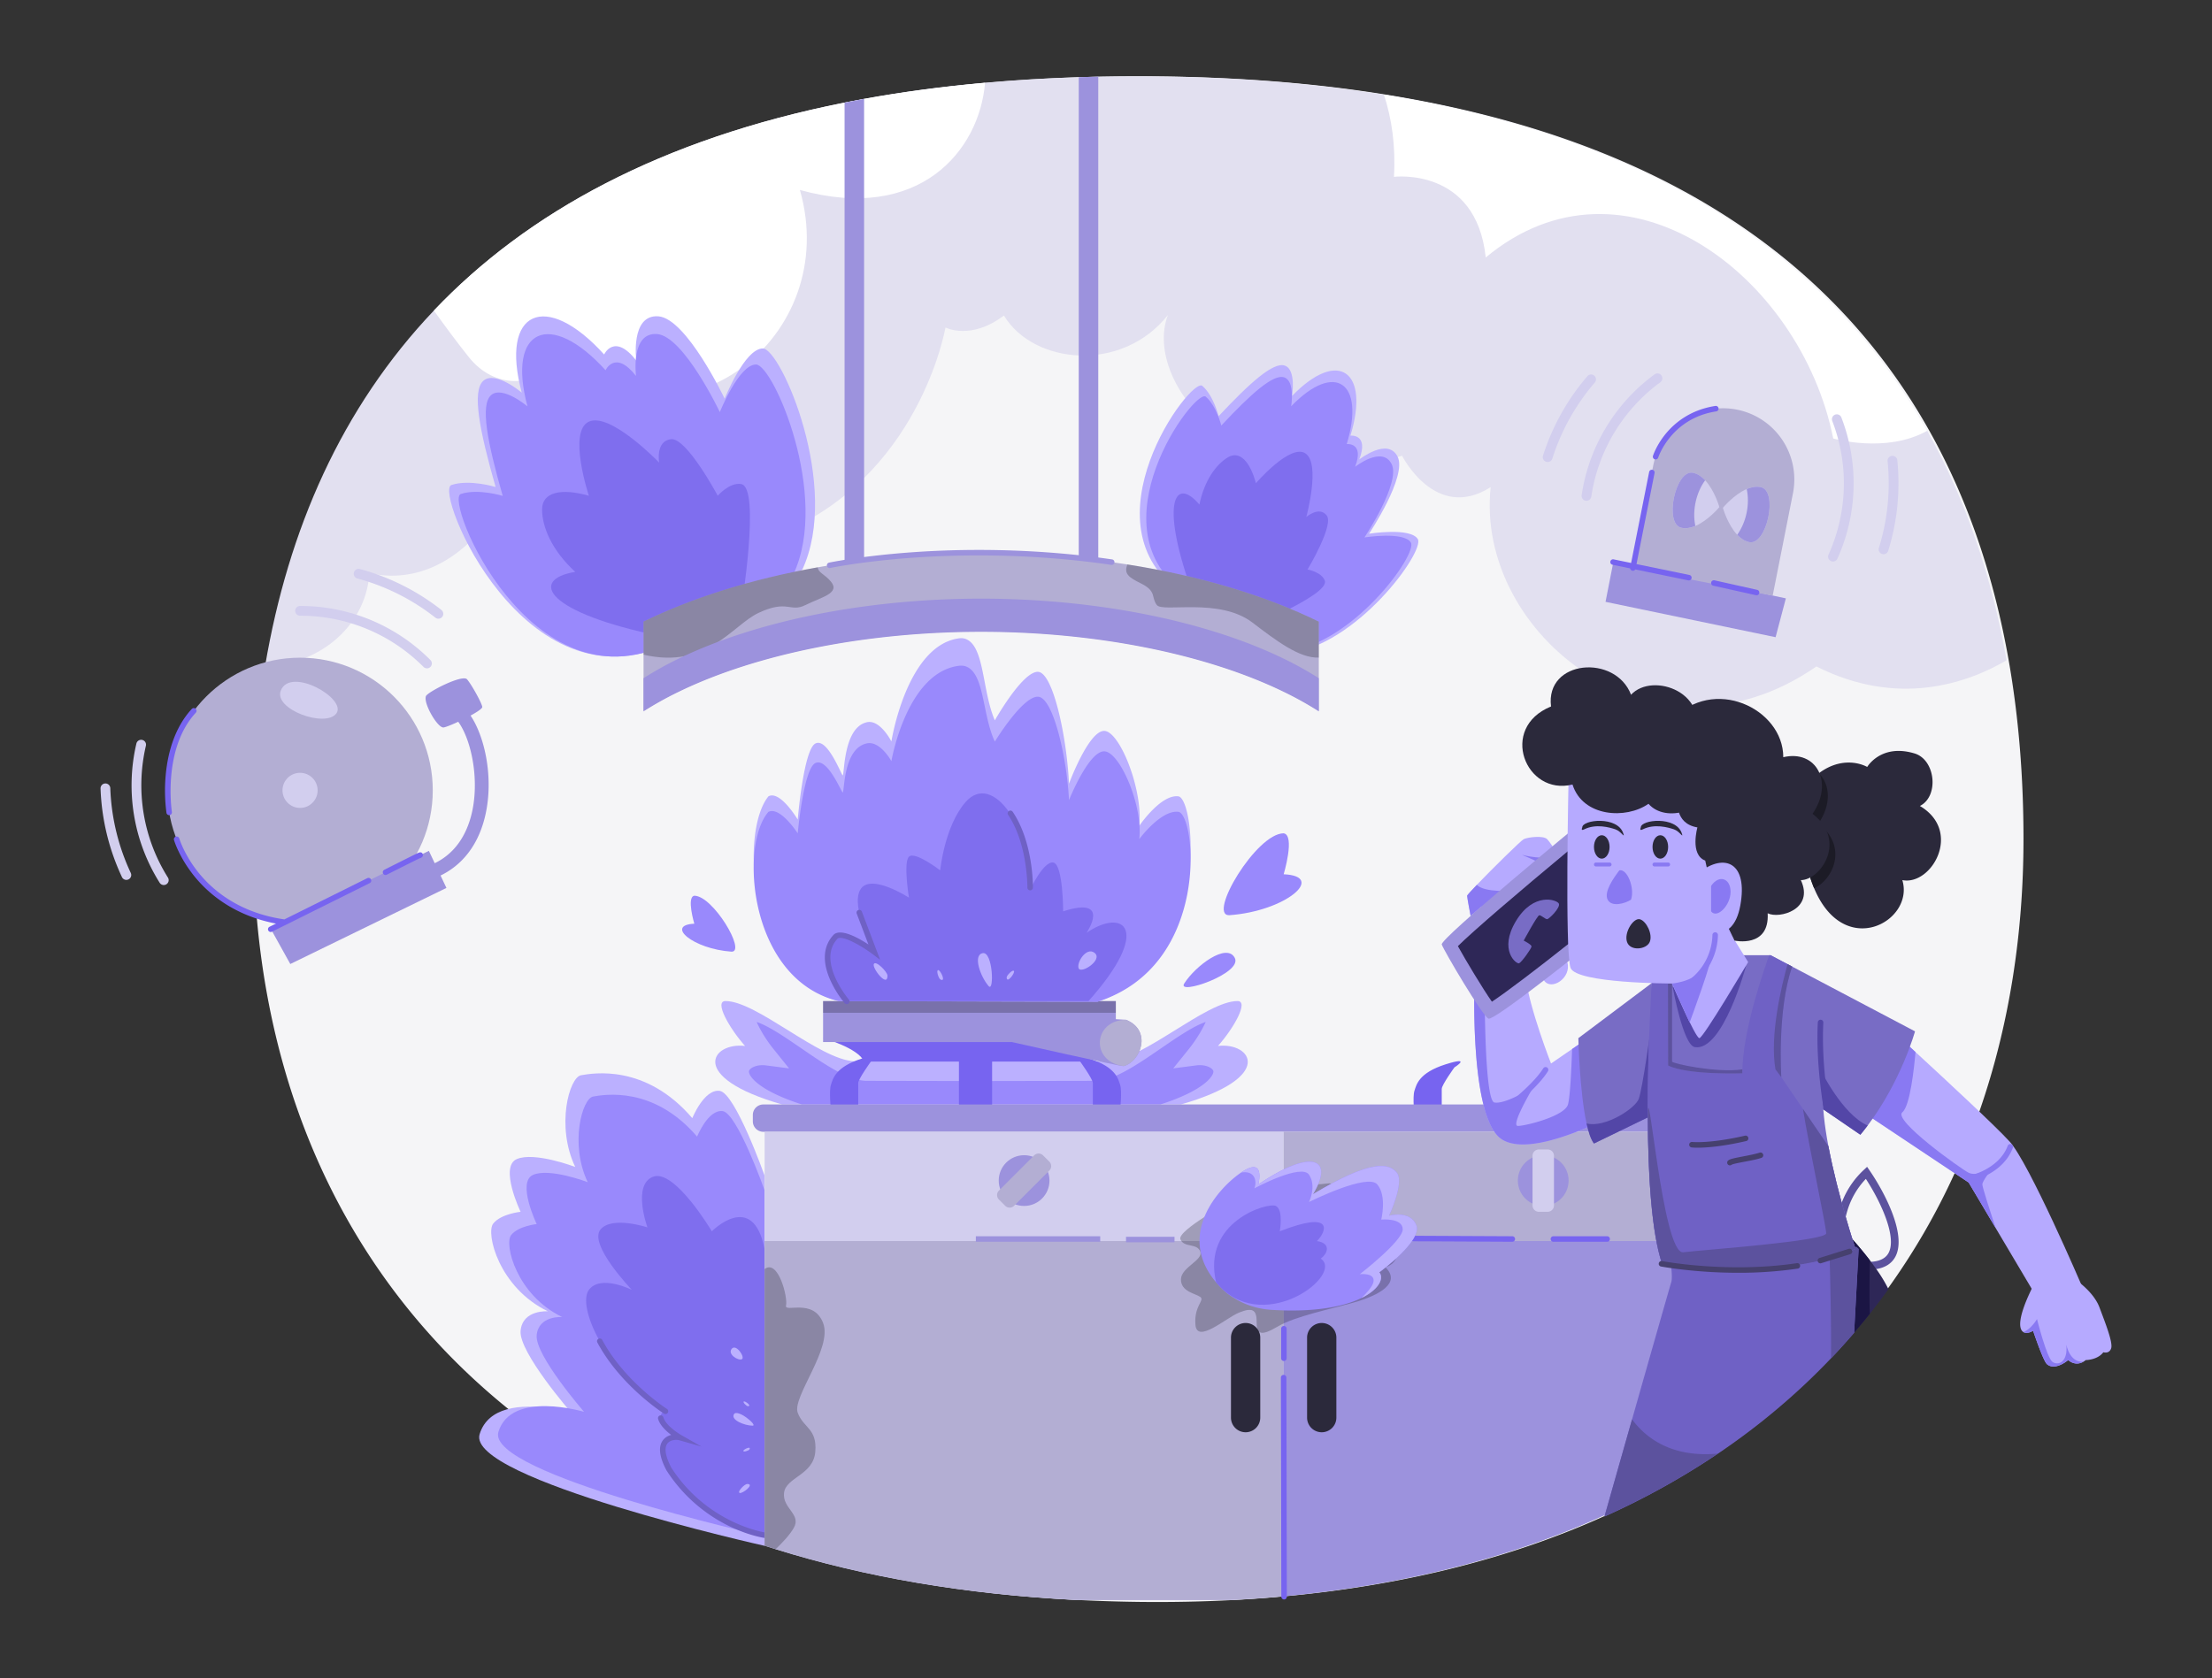 <svg xmlns="http://www.w3.org/2000/svg" data-name="Layer 1" viewBox="96.401 434.77 2807.198 2130.469" id="Girlcallingfireemergencyserviceduetofireinkitchen"><rect x="96.401" y="434.77" width="2807.198" height="2130.469" fill="#333333" stroke="none"/><path fill="#f5f5f7" d="M2664.36 1499.92c0 120.69-18.25 236.73-55.35 343.94q-12.18 35.37-27.14 69.37-2.09 4.73-4.21 9.44a860.44 860.44 0 0 1-86 148.6q-11.4 15.87-23.63 31.23-9.69 12.18-19.89 24.05a799.393 799.393 0 0 1-16.45 18.63c-4.21 4.66-8.49 9.24-12.85 13.8q-15.42 16.23-31.85 31.75a874.87 874.87 0 0 1-111.7 89.31 962.37 962.37 0 0 1-144 79.85c-115 51.76-249.26 86.78-403.14 101.15q-33 3.12-67.24 4.88-58.14 3.09-119.75 2.33-38-.48-74.72-2.33c-142.73-7.11-270.31-29.35-383-64.54q-7.07-2.19-14-4.46c-128.54-41.73-237.44-100.53-327.25-173C523.46 2047.5 418 1790.05 418 1499.92c0-75.74 5.6-149.47 17.63-220.21C464.91 1107.23 532.35 952.43 649.7 829 768.36 704.17 938 611.44 1170.9 565q12.25-2.44 24.77-4.73 72.74-13.23 153.53-20.46 57.36-5.16 118.91-7.08c8.2-.25 16.44-.47 24.77-.62q23.82-.48 48.3-.5c115 0 219.51 8 314.27 23.31 352.61 56.82 570.05 213.49 689.45 426.69 49.56 88.44 82.23 186.62 100.68 291.44 12.81 72.75 18.78 148.73 18.78 226.87Z" class="colorf5f5f7 svgShape"></path><path fill="#e2e0f0" d="M2642.88 1273c-49.66 29-137.63 60.09-241.33 7.8-204.33 141.87-433.48-40.37-413.37-227.66-70.12 44.53-112.44-39.85-112.44-39.85-198.31 64.57-330.72-90.13-297.18-178.62-58.38 73.91-170.52 62.86-208.12.62-42 32-74.18 15.21-74.18 15.21s-32.67 192.59-216.07 264.29c-170.72 66.72-258.87-71.23-258.87-71.23-39.73 53.57-82.67 20.23-82.67 20.23-53.08 88.84-117.27 111-173.4 98.57-4.9 71.55-69.82 117.89-132.33 117.32C462.22 1107.23 529.66 952.43 647 829c118.66-124.85 288.34-217.58 521.2-264q12.26-2.44 24.77-4.73 72.74-13.23 153.53-20.46 57.36-5.16 118.91-7.08c8.2-.25 16.44-.47 24.77-.62q23.82-.48 48.3-.5c115 0 219.51 8 314.27 23.31 352.61 56.82 570.05 213.49 689.45 426.69 49.56 88.39 82.23 186.6 100.68 291.39Z" class="colore0e9f0 svgShape"></path><path fill="#ffffff" d="M1193 560.25q72.74-13.23 153.53-20.46c-7.16 86.24-83.27 178.23-235 136.12 53.42 186.57-147.17 343.45-309.44 217.36-25.86 32.3-77.42 36.68-110.86-5.33C676.75 869.79 661.54 849.3 647 829c118.66-124.85 288.34-217.58 521.2-264 8.19-1.65 16.46-3.21 24.8-4.75ZM2542.2 981.59c-52.13 29.32-119.28 9.81-119.28 9.81-41.63-207.65-265.16-376.12-441-229.79-12.13-115.37-116.48-102.36-116.48-102.36 2.28-39.43-2.8-74-12.73-104.35 352.66 56.82 570.09 213.49 689.49 426.69Z" class="colorffffff svgShape"></path><path fill="#bbb0ff" d="M1064.48 877.11c-23 0-48.44 63.74-48.44 63.74s-48.44-102-84.14-104.54-28 56.09-28 56.09c-28.05-35.7-40.8-7.65-40.8-7.65-73.94-81.59-132.59-56.09-104.54 48.44 0 0-33.15-28.05-48.44-15.3S705 981.63 725.37 1053c0 0-33.15-10.2-56.09-2.55s93.09 287.18 275.37 201.43l169.81-93.77c49.46-105.11-27.03-281-49.98-281Z" class="colorfff5b0 svgShape"></path><path fill="#9989fc" d="M1055.84 897.48c-21.75 0-45.92 60.42-45.92 60.42s-45.92-96.68-79.76-99.09S903.57 912 903.57 912c-26.59-33.84-38.67-7.25-38.67-7.25-70.09-77.34-125.68-53.17-99.09 45.92 0 0-31.42-26.59-45.92-14.5s-4.83 60.42 14.5 128.1c0 0-31.42-9.67-53.17-2.42s88.24 272.22 261 190.94l161-88.89c46.88-99.65-25.63-266.42-47.38-266.42Z" class="colorfccd89 svgShape"></path><path fill="#7f6eee" d="M1037 1049.23c-14.86-2.48-29.72 14.86-29.72 14.86s-39.63-74.3-59.44-71.83-14.91 29.74-14.91 29.74-61.92-64.4-89.16-52 0 94.12 0 94.12c-34.67-9.91-59.44-4.95-59.44 17.34s12.38 52 42.1 79.26c-59.44 9.91-37.15 52 109 81.73l101.57-34.7s25.1-154.33 0-158.52Z" class="coloree8b6e svgShape"></path><path fill="#bbb0ff" d="M1895.73 1119.18c-9.16-15.32-61.89-6.89-61.89-6.89s48.74-73 36.19-97.89-48.64 3.67-48.64 3.67c12.63-33-11.18-30.28-11.18-30.28 25-81.92-15.48-110.89-74.06-50.44 0 0 5.49-33.32-9.13-38.44s-44.58 22-84.1 64.15c0 0-6.42-26.2-20.69-38.46s-154.54 176.77-24.54 264.21l130.37 75.92c89.94-8.95 176.83-130.23 167.67-145.55Z" class="colorfff5b0 svgShape"></path><path fill="#9989fc" d="M1886.92 1123.55C1878.2 1109 1828 1117 1828 1117s46.4-69.53 34.45-93.18-46.3 3.49-46.3 3.49c12-31.38-10.64-28.83-10.64-28.83 23.75-78-14.73-105.56-70.5-48 0 0 5.23-31.72-8.69-36.6s-42.44 21-80 61.07c0 0-6.11-24.94-19.69-36.61s-147.11 168.27-23.36 251.51l124.11 72.27c85.54-8.54 168.26-123.99 159.54-138.57Z" class="colorfccd89 svgShape"></path><path fill="#7f6eee" d="M1777.63 1171.71c-4.3-11-21.87-14-21.87-14s33.92-56.35 24.32-68.64-25.88 2-25.88 2 18.35-67.32-.88-80.62-63.09 37.73-63.09 37.73c-7.26-27.21-20.51-41.83-35.45-32.9s-29.9 29.15-36.25 60c-30.47-35.87-49.76-4.06-11.11 105.81l63.95 54.17s113.53-45.01 106.26-63.55Z" class="coloree8b6e svgShape"></path><path fill="#bbb0ff" d="M1642.12 1762.53c19.81-22.29 39.63-57 24.77-57-39.63 0-118.88 74.3-163.42 76.47l-161.46.28-161.46-.28c-44.54-2.17-123.79-76.47-163.42-76.47-14.86 0 5 34.67 24.77 57-42.1-5-74 39.63 47.19 74.3h505.84c121.23-34.67 89.3-79.25 47.19-74.3Z" class="colorfff5b0 svgShape"></path><path fill="#9989fc" d="M1114.17 1836.83c-56.92-18.25-67.94-37-67.29-42.14.41-3.24 7.14-7.77 17.17-7.77a34.24 34.24 0 0 1 4.5.3l29.27 3.8-19.58-24.33c-10-12.38-17.7-25.74-21.57-34.59 15.24 5 36.9 19.89 56.43 33.29 30.09 20.65 58.5 40.15 81.74 41.4h.53l146.19.28 146.49-.28h.26c23.24-1.25 51.66-20.75 81.74-41.4 19.54-13.41 41.2-28.27 56.43-33.29-3.87 8.84-11.6 22.21-21.57 34.59l-19.58 24.31 29.27-3.8a34.24 34.24 0 0 1 4.5-.3c10 0 16.75 4.53 17.16 7.77.65 5.17-10.36 23.9-67.29 42.14Z" class="colorfccd89 svgShape"></path><path fill="#7764f0" d="M1190.58 1778.39c-34.59 10.91-37.23 26.24-39.71 33.67s0 32.2 0 32.2h34.67v-34.67c0-4.95 16.07-27.24 16.07-27.24s23.57-14.87-11.03-3.96ZM1931.13 1785.82c-34.59 10.91-37.23 26.24-39.71 33.67s0 32.2 0 32.2h34.67V1817c0-5 16.07-27.24 16.07-27.24s23.56-14.85-11.03-3.94ZM1478.23 1778.39c-34.59-10.91-11 3.95-11 3.95s16.07 22.29 16.07 27.24v34.67h34.67s2.48-24.77 0-32.2-5.14-22.75-39.74-33.66ZM1313.36 1774.91h42.1v69.35h-42.1z" class="color7394bd svgShape"></path><path fill="#7764f0" d="M1141 1752.62s44.58 12.38 52 29.72h279.87c7.43-17.34 39.63-29.72 39.63-29.72Z" class="color7394bd svgShape"></path><path fill="#9c92dd" d="M1140.97 1705.57h371.51v52.01h-371.51z" class="color92b1dd svgShape"></path><path fill="#1c1b26" d="M1140.97 1705.57h371.51v14.86h-371.51z" opacity=".27" class="color22261b svgShape"></path><path fill="#9c92dd" d="M1522.37 1788.12c-4.06.66-143-30.82-143-30.82-20.49-.82-20.37-38.35 5-36.24l141 8.24c33.32 13.3 18.99 53.15-3 58.82Z" class="color92b1dd svgShape"></path><path fill="#b3aed3" d="M1522.37 1788.12c-42.58-5.55-38.69-58.28 2.9-58.82 33.42 13.3 19.09 53.15-2.9 58.82Z" class="coloraec5d3 svgShape"></path><path fill="#bbb0ff" d="M1591.73 1445.64c-22.29-2.68-49.53 37.51-49.53 37.51 5-45.54-24.77-120.56-44.58-120.56s-44.58 67-44.58 67c-2.48-56.26-19.81-142-39.63-142s-54.49 61.62-54.49 61.62c-16.25-37.67-12.92-94.18-36.92-103.31a16.25 16.25 0 0 0-5.81-1 23.09 23.09 0 0 0-3.32.26c-66.16 9.71-85.22 130.83-85.22 130.83s-14.86-29.47-32.2-24.11c-29.72 8-27.24 69.65-29.72 67s-19.81-48.22-34.67-40.19-22.29 96.44-22.29 96.44-22.29-37.51-37.15-29.47c-37.15 45.54-24.77 230.4 89.16 259.86l328.42.86c145.15-50.06 124.8-258.06 102.53-260.74Z" class="colorfff5b0 svgShape"></path><path fill="#9989fc" d="M1591.73 1465.32c-22.29-2.48-49.53 34.67-49.53 34.67 5-42.1-24.77-111.45-44.58-111.45s-44.58 61.92-44.58 61.92c-2.48-52-19.81-131.27-39.63-131.27s-54.49 57-54.49 57c-16.25-34.83-12.92-87.07-36.92-95.51a17.36 17.36 0 0 0-5.81-.92 24.6 24.6 0 0 0-3.32.24c-66.16 9-85.22 121-85.22 121s-14.86-27.24-32.2-22.29c-29.72 7.43-27.24 64.4-29.72 61.92s-19.81-44.58-34.67-37.15-22.29 89.16-22.29 89.16-22.29-34.67-37.15-27.24c-37.15 42.1-24.77 213 89.16 240.24l328.42.79c145.15-46.34 124.8-238.63 102.53-241.11Z" class="colorfccd89 svgShape"></path><path fill="#7f6eee" d="M1475.33 1618.88s32.2-47.06-29.72-27.24c0 0 0-59.44-12.38-61.92s-29.72 34.67-29.72 34.67c2.48-76.78-47.06-151.08-81.73-111.45-26.75 30.57-32.2 86.69-32.2 86.69s-32.2-24.77-39.63-17.34 0 52 0 52-49.53-32.2-61.92-9.91 17.34 76.78 17.34 76.78c-37.15-14.86-47.06-27.24-54.49-9.91-14.86 34.67 19.81 74.3 19.81 74.3h307.11c81.74-91.62 44.59-118.87-2.47-86.67Z" class="coloree8b6e svgShape"></path><path fill="#9989fc" d="M1725.48 1544.58s14.86-49.53 0-52c-34.67 0-96.59 104-69.35 104 71.87-4.94 123.87-49.53 69.35-52ZM977.55 1571.82c-10.15 1.69 0 35.52 0 35.52-37.22 1.69-1.69 32.14 47.37 35.52 18.6.01-23.69-71.04-47.37-71.04ZM1599.27 1683.27c-10 15.8 74.39-12.73 64.18-32.5s-49.97 10.01-64.18 32.5Z" class="colorfccd89 svgShape"></path><path fill="#bbb0ff" d="M1343.56 1644.71c-12.92 2.41-2.82 30 7.49 41.85 7.23 8.34 5.43-44.26-7.49-41.85ZM1205.36 1658.51c-2.48 5 17.34 30.72 17.34 14.86 0-4.96-14.86-19.82-17.34-14.86ZM1373.94 1675.53c0 8.5 10.63-5.31 9.3-8s-9.3 5.34-9.3 8ZM1287.1 1666.22c-3 0 .41 10.7 2.77 11.93 7.54 3.93.2-11.88-2.77-11.93ZM1485.56 1644.41c-10.43-8.31-23.49 12.64-20.19 19.74s31.15-11.01 20.19-19.74Z" class="colorfff5b0 svgShape"></path><path fill="#6f61c5" d="M1171 1709.48a3.51 3.51 0 0 1-2.66-1.22 132.9 132.9 0 0 1-18.73-30.42c-10-23.27-8.33-42.89 5-56.75l.42-.37c9.48-7.16 30.63 4.56 43.48 13l-14.92-39.34a3.5 3.5 0 0 1 6.54-2.48l23.22 61.24-9.65-7.23c-14.11-10.58-37.76-24-44.26-19.75-27 28.59 13.83 77 14.25 77.54a3.5 3.5 0 0 1-2.66 5.77ZM1403.7 1565a3.5 3.5 0 0 1-3.46-3.54c0-.55.4-55.51-24.45-92.27a3.5 3.5 0 0 1 5.8-3.92c26.09 38.61 25.68 93.94 25.65 96.28a3.49 3.49 0 0 1-3.54 3.45Z" class="colorc56161 svgShape"></path><path fill="#bbb0ff" d="M1066.67 1927v470.08s-378.94-84.73-361.6-141.69c5.4-17.68 18.63-27 34.35-31.48 35-9.91 82.05 4.24 82.05 4.24s-66.87-76.78-64.4-104 34.67-24.77 34.67-24.77c-61.92-29.72-79.26-99.07-69.35-111.45s34.67-14.86 34.67-14.86-27.24-57-4.95-66.87 74.3 9.91 74.3 9.91c-24.77-52-7.43-113.93 7.43-116.41s81.73-14.86 141.17 54.49c0 0 14.86-37.15 34.67-34.67s56.99 107.48 56.99 107.48Z" class="colorfff5b0 svgShape"></path><path fill="#9989fc" d="M1066.67 1945.66s-34.7-98.12-53.21-100.43-32.39 32.39-32.39 32.39c-55.52-64.78-118-53.21-131.87-50.9s-30.08 60.15-6.94 108.73c0 0-48.58-18.51-69.4-9.25s4.63 62.46 4.63 62.46-23.13 2.31-32.39 13.88 6.94 76.35 64.78 104.11c0 0-30.08-2.31-32.39 23.13s60.15 97.22 60.15 97.22-92.54-27.76-108.73 25.45 337.77 132.36 337.77 132.36v-439.1Z" class="colorfccd89 svgShape"></path><path fill="#7f6eee" d="M999.79 1997.82s-47.06-79.26-74.3-69.35-7.43 64.4-7.43 64.4-44.58-14.86-59.44 2.48c-16.12 18.8 39.63 76.78 39.63 76.78s-39.63-19.81-54.49 0 17.34 99.07 96.59 153.56c-19.81 9.91 19.81 34.67 19.81 34.67-57-7.43-2.48 95.19 106.5 123.14v-363.38c-14.85-75.12-66.87-22.3-66.87-22.3Z" class="coloree8b6e svgShape"></path><path fill="#bbb0ff" d="M1027.86 2230c-4.45 7.34 13.36 14.42 23.61 14.57 7.22.06-19.16-21.95-23.61-14.57ZM1035 2329.93c3.24 1.6 20-11.41 9.65-11.36-3.26.01-12.92 9.76-9.65 11.36ZM1045.57 2219.85c5.55 0-3.5-6.92-5.23-6s3.49 6 5.23 6ZM1039.76 2276.56c0 1.94 7-.3 7.78-1.84 2.54-4.94-7.76-.1-7.78 1.84ZM1024.92 2147.09c-5.39 6.84 8.32 15.29 12.94 13.12s-7.28-20.3-12.94-13.12Z" class="colorfff5b0 svgShape"></path><path fill="#6f61c5" d="M1066.67 2387a2.89 2.89 0 0 1-.5 0c-.78-.11-19.33-2.84-44-14.74a196.9 196.9 0 0 1-79.79-70.7l-.15-.25c-9.34-17.56-10.74-30.59-4.17-38.72a18.69 18.69 0 0 1 10.17-6.26c-6.57-5-14.46-12.43-16.63-20.37a3.5 3.5 0 1 1 6.75-1.85c2.53 9.27 17.43 19.46 23 22.6l25.36 14.42-28.05-8c-4-1.15-11.41-.72-15.12 3.87-4.5 5.56-2.78 16.53 4.84 30.9 45.87 71.07 118 82.07 118.76 82.18a3.5 3.5 0 0 1-.48 7ZM940.91 2229.78a3.48 3.48 0 0 1-1.88-.55c-2.25-1.44-55.4-35.83-84.53-90.21a3.5 3.5 0 0 1 6.17-3.31c28.27 52.79 81.59 87.27 82.13 87.62a3.5 3.5 0 0 1-1.89 6.45Z" class="colorc56161 svgShape"></path><path fill="#9c92dd" d="M2385.87 1836.83H1065.09a13.28 13.28 0 0 0-13.28 13.28v8.11a13.28 13.28 0 0 0 13.28 13.28h1320.78a13.29 13.29 0 0 0 13.28-13.28v-8.11a13.29 13.29 0 0 0-13.28-13.28Z" class="color92b1dd svgShape"></path><path fill="#d2ceee" d="M1725.48 1871.51v589.54q-33 3.12-67.24 4.88h-194.47c-142.73-7.11-270.31-29.35-383-64.54q-7.07-2.19-14-4.46v-525.41h658.8Z" class="colorcedbee svgShape"></path><path fill="#b3aed3" d="M1725.48 2010.2V2461q-33 3.12-67.24 4.88h-194.47c-142.73-7.11-270.31-29.35-383-64.54q-7.07-2.19-14-4.46V2010.2Z" class="coloraec5d3 svgShape"></path><path fill="#b3aed3" d="M2384.29 1871.51v319.23a874.87 874.87 0 0 1-111.7 89.31 962.37 962.37 0 0 1-144 79.85c-115 51.76-249.26 86.78-403.14 101.15v-589.54Z" class="coloraec5d3 svgShape"></path><path fill="#9c92dd" d="M2384.29 2010.2v180.53a874.87 874.87 0 0 1-111.7 89.31 962.37 962.37 0 0 1-144 79.85c-115 51.76-249.26 86.78-403.14 101.15V2010.2Z" class="color92b1dd svgShape"></path><circle cx="1396.07" cy="1933.43" r="32.2" fill="#9c92dd" class="color92b1dd svgShape"></circle><path fill="#b3aed3" d="m1372 1965.38-7.87-7.87a8 8 0 0 1 0-11.39l44.65-44.65a8 8 0 0 1 11.39 0l7.87 7.87a8 8 0 0 1 0 11.39l-44.65 44.65a8 8 0 0 1-11.39 0Z" class="coloraec5d3 svgShape"></path><path fill="#2b293b" d="M1677.18 2252.92a18.58 18.58 0 0 1-18.58-18.58V2132.8a18.58 18.58 0 0 1 18.58-18.58 18.58 18.58 0 0 1 18.58 18.58v101.55a18.57 18.57 0 0 1-18.58 18.57Z" class="color343b29 svgShape"></path><circle cx="2054.88" cy="1933.43" r="32.2" fill="#9c92dd" class="color92b1dd svgShape"></circle><path fill="#d2ceee" d="M2060.45 1973.05h-11.14a8.05 8.05 0 0 1-8-8v-63.15a8.05 8.05 0 0 1 8-8h11.14a8.05 8.05 0 0 1 8.06 8v63.1a8.06 8.06 0 0 1-8.06 8.05Z" class="colorcedbee svgShape"></path><path fill="#2b293b" d="M1773.77 2252.92a18.58 18.58 0 0 0 18.58-18.58V2132.8a18.58 18.58 0 0 0-18.58-18.58 18.58 18.58 0 0 0-18.58 18.58v101.55a18.57 18.57 0 0 0 18.58 18.57Z" class="color343b29 svgShape"></path><path fill="#1c1b26" d="M1108.77 2228.16c7.43 19.81 24.77 19.81 22.29 49.53s-37.15 32.2-39.63 52 22.29 27.24 12.38 44.58c-5.13 9-14.88 19.27-23.11 27.1q-7.07-2.19-14-4.46v-351.1c17.34-13.32 29.72 36.21 27.24 46.12s34.67-9.91 47.06 22.29-39.66 94.12-32.23 113.94Z" opacity=".27" class="color22261b svgShape"></path><path fill="#7764f0" d="M1726 2465.18a3.5 3.5 0 0 1-3.5-3.49l-.56-278.11a3.51 3.51 0 0 1 3.49-3.51 3.5 3.5 0 0 1 3.5 3.49l.56 278.11a3.49 3.49 0 0 1-3.5 3.51ZM1725.76 2162.48a3.5 3.5 0 0 1-3.5-3.5v-37.48a3.5 3.5 0 0 1 7 0v37.5a3.5 3.5 0 0 1-3.5 3.48ZM2015.62 2011.09l-125.3-.61a3.5 3.5 0 0 1 0-7l125.3.61a3.5 3.5 0 0 1 0 7ZM2136 2011.09h-68.21a3.5 3.5 0 0 1 0-7H2136a3.5 3.5 0 0 1 0 7Z" class="color7394bd svgShape"></path><path fill="#9c92dd" d="M1334.82 2004.09h157.83v7h-157.83zM1525.41 2004.76h61.53v7h-61.53zM1490.19 532.09v658.32h-24.77v-657.7q12.3-.37 24.77-.62ZM1193 560.25v630.16h-24.77V565c8.16-1.65 16.43-3.21 24.77-4.75Z" class="color92b1dd svgShape"></path><path fill="#b3aed3" d="M1770.06 1223.89v113.29a436.53 436.53 0 0 0-43.57-24.32c-99.69-48.69-240-76.63-384.91-76.63s-285.22 27.94-384.91 76.63a437.65 437.65 0 0 0-43.57 24.32v-113.29c61.92-30.27 137.19-54 221.12-68.93 64.69-11.54 134.51-17.81 207.35-17.81a1195.92 1195.92 0 0 1 185.61 14.17c92.69 14.54 175.66 39.68 242.88 72.57Z" class="coloraec5d3 svgShape"></path><path fill="#1c1b26" d="M1770.06 1223.89v45.6c-24.2 1.16-53.55-21-84.21-44.41-42.1-32.2-113.93-12.38-121.36-22.29s0-17.34-19.81-27.24c-14.79-7.41-22.69-12-17.48-24.22 92.67 14.53 175.64 39.67 242.86 72.56zM1118.68 1202.79c-19.81 9.91-22.29-7.43-59.44 9.91-33.61 15.68-65.19 71.92-146.13 53.15v-42c61.92-30.27 137.19-54 221.12-68.93.59 7.18 8.62 8.45 16.64 18.1 12.39 14.91-12.38 19.86-32.19 29.77z" opacity=".27" class="color22261b svgShape"></path><path fill="#9c92dd" d="M1341.58 1194.72c-144.92 0-285.21 27.93-384.9 76.63a436.53 436.53 0 0 0-43.57 24.32v42.1a438.54 438.54 0 0 1 43.57-24.32c99.69-48.7 240-76.63 384.9-76.63s285.21 27.93 384.9 76.63a436.53 436.53 0 0 1 43.57 24.32v-42.1a438.54 438.54 0 0 0-43.57-24.32c-99.68-48.7-239.97-76.63-384.9-76.63ZM1149.31 1155.89a3.5 3.5 0 0 1-.72-6.93c.4-.08 40.43-8.43 104.39-13.06 59-4.27 151.07-6.17 254.75 9a3.5 3.5 0 1 1-1 6.93c-103-15.07-194.47-13.19-253.08-9-63.53 4.59-103.21 12.85-103.6 12.94a3.63 3.63 0 0 1-.74.12ZM636.89 1318.56c-3.3 9.34 15 40.56 22.39 39.65s49.78-21.16 49.17-26.07-13.49-28.27-19.32-35-50.4 16.2-52.24 21.42Z" class="color92b1dd svgShape"></path><path fill="#9c92dd" d="M637.64 1552.64a8.67 8.67 0 0 1-2.57-16.94c28.72-8.94 48.18-29.25 57.81-60.36 13.83-44.64 2.53-102.27-16.25-126.07a8.67 8.67 0 1 1 13.6-10.75c21.82 27.64 35.36 89.77 19.2 141.94-11.27 36.37-35.2 61.2-69.22 71.79a8.81 8.81 0 0 1-2.57.39Z" class="color92b1dd svgShape"></path><path fill="#d2ceee" d="M477.2 1204a6.19 6.19 0 1 0 0 12.38 220.16 220.16 0 0 1 156.67 65 6.19 6.19 0 1 0 8.76-8.76A232.5 232.5 0 0 0 477.2 1204ZM656.41 1208.93a288.82 288.82 0 0 0-103.28-51.82 6.19 6.19 0 1 0-3.23 12 276.73 276.73 0 0 1 98.88 49.61 6.19 6.19 0 1 0 7.63-9.74ZM281.55 1381.48a6.19 6.19 0 0 0-12.06-2.8A232.43 232.43 0 0 0 299 1555.33a6.19 6.19 0 0 0 5.26 2.92 6.12 6.12 0 0 0 3.27-.94 6.19 6.19 0 0 0 2-8.53 220.1 220.1 0 0 1-27.98-167.3ZM236.38 1435.38a6.19 6.19 0 1 0-12.37.45 288.76 288.76 0 0 0 27.14 112.32 6.19 6.19 0 1 0 11.22-5.24 276.29 276.29 0 0 1-25.99-107.53Z" class="colorcedbee svgShape"></path><circle cx="477.2" cy="1438.08" r="168.42" fill="#b3aed3" class="coloraec5d3 svgShape"></circle><circle cx="477.2" cy="1438.08" r="22.29" fill="#d2ceee" class="colorcedbee svgShape"></circle><path fill="#9c92dd" d="m440.05 1613.93 24.77 44.58 198.14-96.59-22.29-47.06-200.62 99.07z" class="color92b1dd svgShape"></path><path fill="#d2ceee" d="M452.8 1311.27c-9.69 23.94 56.82 47.82 70.48 29.12s-58.05-59.82-70.48-29.12Z" class="colorcedbee svgShape"></path><path fill="#7764f0" d="M454.92 1608.53a3.15 3.15 0 0 1-.53 0c-57.3-8.79-91.53-37.48-110.16-60-20.23-24.53-26.78-46.62-27.05-47.53a3.5 3.5 0 0 1 6.72-1.94c.11.37 6.59 22 25.92 45.24 17.84 21.49 50.65 48.87 105.62 57.3a3.49 3.49 0 0 1-.52 7ZM311.11 1469.57a3.5 3.5 0 0 1-3.45-3 213 213 0 0 1-1-47.37c2.14-24.49 9.61-59 33.09-84.46a3.5 3.5 0 0 1 5.15 4.75c-42.52 46.06-30.48 125.18-30.35 126a3.51 3.51 0 0 1-2.91 4 2.71 2.71 0 0 1-.53.08Z" class="color7394bd svgShape"></path><path fill="#7764f0" d="M440 1617.86a3.5 3.5 0 0 1-1.56-6.63l124.14-61.72a3.5 3.5 0 0 1 3.11 6.27l-124.13 61.72a3.52 3.52 0 0 1-1.56.36ZM585.71 1545.5a3.5 3.5 0 0 1-1.59-6.62s11-5.54 21.91-11c6.37-3.2 11.46-5.73 15.12-7.53 2.08-1 3.83-1.87 5.05-2.45 1.95-.92 4.9-2.31 6.51.65.39.71 1.38 3.18-2 5.14a3.46 3.46 0 0 1-1.37.45c-5.9 2.78-28 13.89-42.08 21a3.22 3.22 0 0 1-1.55.36Z" class="color7394bd svgShape"></path><path fill="#9c92dd" d="m2362.8 1194.35-13.04 49.3-215.81-44.88 10.03-51.1 218.82 46.68z" class="color92b1dd svgShape"></path><path fill="#b3aed3" d="m2346.05 1191 25.75-130a90.4 90.4 0 0 0-71.11-106.24 90.4 90.4 0 0 0-106.24 71.11l-25.75 130Z" class="coloraec5d3 svgShape"></path><path fill="#d2ceee" d="M2278.41 1078.48s-14.06 17-30.5 24c-5.76 2.41-11.78 3.59-17.62 2.35-22.5-4.76-7.74-74.59 14.76-69.83 5.92 1.25 11 4.85 15.34 9.48 12.11 12.93 18.02 34 18.02 34Z" class="colorcedbee svgShape"></path><path fill="#9c92dd" d="M2247.91 1102.43c-5.76 2.41-11.78 3.59-17.62 2.35-22.5-4.76-7.74-74.59 14.76-69.83 5.92 1.25 11 4.85 15.34 9.48-11.13 15.09-16.67 37.84-12.48 58Z" class="color92b1dd svgShape"></path><path fill="#d2ceee" d="M2282.87 1079.42s6 21.29 18.19 34.24c4.29 4.54 9.32 8 15.16 9.28 22.5 4.76 37.26-65.08 14.76-69.83-5.92-1.25-12.05 0-17.87 2.46-16.32 6.98-30.24 23.85-30.24 23.85Z" class="colorcedbee svgShape"></path><path fill="#9c92dd" d="M2301.06 1113.67c4.29 4.54 9.32 8 15.16 9.28 22.5 4.76 37.26-65.08 14.76-69.83-5.92-1.25-12.05 0-17.87 2.46 4.09 18.3-.06 41.34-12.05 58.09Z" class="color92b1dd svgShape"></path><path fill="#d2ceee" d="M2433.3 964.86a6.19 6.19 0 1 0-11.56 4.42 220.18 220.18 0 0 1-4.8 169.55 6.19 6.19 0 1 0 11.31 5.05 232.52 232.52 0 0 0 5.05-179.02ZM2492.68 1134a288.91 288.91 0 0 0 11.54-115 6.19 6.19 0 0 0-12.32 1.24 276.55 276.55 0 0 1-11.05 110.07 6.1 6.1 0 0 0 .13 4 6.19 6.19 0 0 0 11.7-.36ZM2203.51 920a6.19 6.19 0 1 0-7.34-10 232.48 232.48 0 0 0-92.54 153.34 6.19 6.19 0 0 0 12.24 1.86 220.22 220.22 0 0 1 87.64-145.2ZM2120.34 920.35a6.19 6.19 0 1 0-9.39-8.07 288.9 288.9 0 0 0-56.33 100.89 6.2 6.2 0 0 0 1.7 6.44 6.31 6.31 0 0 0 2.32 1.35 6.18 6.18 0 0 0 7.78-4 276.51 276.51 0 0 1 53.92-96.61Z" class="colorcedbee svgShape"></path><path fill="#7764f0" d="M2239.75 1171.6a3.49 3.49 0 0 1-.71-.07l-96.39-19.87a3.5 3.5 0 0 1 1.41-6.85l96.39 19.87a3.5 3.5 0 0 1-.7 6.92ZM2325.62 1190.44a3.92 3.92 0 0 1-.76-.08l-54.14-12.07a3.5 3.5 0 1 1 1.53-6.83l54.14 12.07a3.5 3.5 0 0 1-.77 6.91Z" class="color7394bd svgShape"></path><path fill="#7764f0" d="M2168.7 1159.35a3.14 3.14 0 0 1-.68-.07 3.49 3.49 0 0 1-2.75-4.11l24-121.13a3.5 3.5 0 1 1 6.86 1.36l-24 121.13a3.51 3.51 0 0 1-3.43 2.82ZM2197.48 1018a3.49 3.49 0 0 1-3.33-4.55c.17-.55 4.42-13.75 16.31-28.19 11-13.32 30.77-30.25 62.9-35.18a3.5 3.5 0 1 1 1.06 6.92c-57.26 8.8-73.44 58.07-73.59 58.56a3.52 3.52 0 0 1-3.35 2.44Z" class="color7394bd svgShape"></path><path d="M1660.66 1958.51s-71 38.44-66.22 49.52 21.11 4.43 25.19 15.51-24.52 19.94-24.52 35.45 18.39 17.73 24.52 22.16-8.17 11.08-6.13 35.45 38.83-8.86 55.18-15.51 22.48-4.43 22.48 11.08 4.09 19.94 26.57 6.65 67.44-22.16 98.09-31 59.26-24.37 38.83-44.32c0 0 16.35-4.43 14.31-19.94s-55-17.73-62.23-15.51-15.83-38.4-16.65-59.08-9-7.39-31.48-11.82-89.92 19.94-89.92 19.94Z" style="isolation:isolate" fill="#1c1b26" opacity=".27" class="color22261b svgShape"></path><path fill="#9989fc" d="M1846.84 2049.83c6.17 7.38.08 21.52-22.56 32.64-21.6 10.63-58.25 18.48-113.68 15.11a105.7 105.7 0 0 1-19.12-2.87 100 100 0 0 1-28.85-12.06 83.65 83.65 0 0 1-13.92-10.53c-64.4-61.92-9.91-126.31 22.29-148.6a3.12 3.12 0 0 0 .35-.25c31.78-21.77 21.94 15.11 21.94 15.11 69.35-47.06 96.59-32.2 69.35 12.38 74.3-44.58 96.59-39.63 106.5-27.24s-9.91 54.49-9.91 54.49 27.24-7.43 34.67 12.38-47.06 59.44-47.06 59.44Z" class="colorfccd89 svgShape"></path><path fill="#bbb0ff" d="M1846.84 2049.83c6.17 7.38.08 21.52-22.56 32.64 7.28-7.06 14-14.84 15.13-20.26 2.48-12.38-17.34-9.91-17.34-9.91s54.49-42.1 54.49-57-27.24-12.38-27.24-12.38 7.43-29.72-5-44.58c-12.24-14.69-84.93 21.42-86.66 22.27.37-.79 9.68-20.09 0-34.65s-67.84 16.52-69.32 17.31c3.91-10.5-.52-23.11-17-20 31.78-21.77 21.94 15.11 21.94 15.11 69.35-47.06 96.59-32.2 69.35 12.38 74.3-44.58 96.59-39.63 106.5-27.24s-9.91 54.49-9.91 54.49 27.24-7.43 34.67 12.38-47.05 59.44-47.05 59.44Z" class="colorfff5b0 svgShape"></path><path fill="#7f6eee" d="M1772.54 2032.49c9.91-7.43 12.38-19.81-4.86-22.29 12.48-12.38 22.2-39.63-47.15-12.38 0 0 5-27.24-5-32.2s-94.12 19.81-75.75 97.07l5.81 6.38c58.9 58.93 156.67-16.76 126.95-36.58Z" class="coloree8b6e svgShape"></path><path fill="#b6aaff" d="M2124.48 1859.79c-39.3 18.23-94.58 38.14-121.61 21.62-44.58-27.24-34.67-220.43-34.67-220.43s-1.22-35-1.2-56c0-8.9-2.16-14.41 0-15 9.76-2.69 29.33-46.28 44-25 66-72 132 114 21.59 110.84 5 39.63 32.2 109 32.2 109l26.72-18.38 12.9-8.87s45.59 90.43 20.07 102.22Z" class="colorffb0aa svgShape"></path><path fill="#8979f2" d="M2124.48 1859.79c-39.3 18.23-94.58 38.14-121.61 21.62-44.58-27.24-34.67-220.43-34.67-220.43a109.91 109.91 0 0 1 12.28-4.09c-.25 39.65-.2 175.35 12.48 177.46 14.61 2.43 48.44-19.12 49.51-19.79-.77 1.29-29.57 49.51-19.79 49.51s59.44-12.38 63.6-27.24c2.82-10.06 4.46-47.33 5.23-70.39l12.9-8.87s45.59 90.43 20.07 102.22Z" class="colorf27988 svgShape"></path><path fill="#786cc5" d="m2201 1846.74-81.73 39.63c-3.81-4.9-6.89-14.09-9.39-25.46-8.92-40.4-10.43-108.28-10.43-108.28l93.05-69.87 3 58.15Z" class="color6cc58d svgShape"></path><path fill="#5346a7" d="m2201 1846.74-81.73 39.63c-3.81-4.9-6.89-14.09-9.39-25.46 23.48 6 62.29-19.34 66.35-31.5 5-14.86 14.86-87.21 14.86-87.21l4.43-1.29Z" class="color46a77c svgShape"></path><path fill="#b6aaff" d="M2055.84 1679.25c8.95 13.94 35.43-3.09 29.62-23.06s-33.06-12.54-35.53-5.11 5.91 28.17 5.91 28.17Z" class="colorffb0aa svgShape"></path><path fill="#8979f2" d="M2010.94 1843.23a3.5 3.5 0 0 1-2.12-6.28c.33-.25 33.09-25.28 46-45.88a3.5 3.5 0 1 1 5.93 3.71c-13.56 21.7-46.28 46.69-47.66 47.75a3.54 3.54 0 0 1-2.15.7Z" class="colorf27988 svgShape"></path><path fill="#b6aaff" d="M2077.17 1532.19c0 7.43-9.91 9.91-9.91 9.91 0 9.91-14.86 17.34-14.86 17.34 0 14.86-14.86 12.38-14.86 12.38 0 17.34-22.29 14.86-22.29 14.86-5-2.48-39-1.09-39-1.09l-13.52 11.86s-4.43-23.16-4.43-25.63c0-.67 5-6.14 12.34-13.8 19.54-20.38 55.9-56.22 59.49-58 5-2.48 24.77-5 29.72 0 3.17 3.17 9.41 12.46 13.45 20.66 2.29 4.58 3.87 8.84 3.87 11.51Z" class="colorffb0aa svgShape"></path><path fill="#8979f2" d="M2077.17 1532.19c0 7.43-9.91 9.91-9.91 9.91 0 9.91-14.86 17.34-14.86 17.34 0 14.86-14.86 12.38-14.86 12.38 0 17.34-22.29 14.86-22.29 14.86-5-2.48-39-1.09-39-1.09l-13.52 11.86s-4.43-23.16-4.43-25.63c0-.67 5-6.14 12.34-13.8 9.34 10 44.78 8.2 52.06 6.37 9.91-2.48 9.91-14.86 9.91-14.86 14.86-2.48 22.29-17.34 17.34-19.81-4.66-2.33-20.16-9-22.09-9.83 2.45.64 28.06 7.41 45.45.77 2.28 4.6 3.86 8.86 3.86 11.53Z" class="colorf27988 svgShape"></path><path fill="#9c92dd" d="M1926.09 1633.74c2.48 7.43 52 91.64 59.44 94.12s118.88-86.69 118.88-86.69v-163.46s-180.79 148.6-178.32 156.03Z" class="color92b1dd svgShape"></path><path fill="#2e2757" d="M1989.75 1706.36c-11.76-16.72-33.7-53.35-43.19-70.55 18.87-18.74 78.93-70.19 140.52-121.3v118.31c-37.78 30.06-78.83 61.34-97.33 73.54Z" class="color273657 svgShape"></path><path fill="#786cc5" d="M2024.3 1657.58c3.34-1.55 15.72-18.89 15.72-21.36s-9.91-7.43-9.91-7.43 17.34-32.2 19.81-32.2 7.43 5 9.91 5 17.34-14.86 14.86-19.81-32.2-14.86-54.49 22.29.8 55.06 4.1 53.51Z" class="color6cc58d svgShape"></path><path fill="#5c529e" d="m2469.15 1920.72-3.27-4.76-4.19 3.94a109.69 109.69 0 0 0-25.61 35.79c-11.09 24.84-9.59 46.29-9.49 47.6l.07 1 7 14 .57 1.11 3.86 7.63.74 1.49 8 15.93 2.45.42c1.51.25 3 .5 4.43.69a102.5 102.5 0 0 0 13.45 1h1.93a57.12 57.12 0 0 0 8.35-.77c10.65-1.71 18.43-6.32 23.21-13.82 17.15-26.77-11.76-82.52-31.5-111.25Zm23.24 105.83c-3.86 6-11.12 9.39-21.57 10h-1.44a82.2 82.2 0 0 1-15.06-1 8 8 0 0 1-.82-.1l-6-12-1.88-3.69-.94-1.88-4.73-9.41-3.47-6.86a97.61 97.61 0 0 1 4.21-29.4 100 100 0 0 1 23.63-40.94c19.15 29.42 40.6 75.66 28.07 95.28Z" class="color9e525c svgShape"></path><path fill="#2e2757" d="M2493 2071.28q-11.4 15.87-23.63 31.23-9.69 12.18-19.89 24a799.393 799.393 0 0 1-16.45 18.63l5.89-116.73.07-1.78.37-7.16.07-1.46.5-9.58.15-3.12.25-5s2.08 2.2 5.47 6c2.13 2.38 4.78 5.35 7.75 8.82 4.76 5.55 10.33 12.28 15.9 19.59.47.59.92 1.21 1.39 1.83 2.25 3 4.51 6.07 6.71 9.19a184.72 184.72 0 0 1 15.45 25.54Z" class="color273657 svgShape"></path><path fill="#1b1544" d="M2469.18 2046.46c-.3 18.67-.44 40.72.15 56.05q-9.69 12.18-19.89 24a799.393 799.393 0 0 1-16.45 18.63l5.89-116.73.07-1.78.37-7.16.07-1.46.5-9.58.15-3.12 5.72.92c2.13 2.38 4.78 5.35 7.75 8.82 4.76 5.55 10.33 12.28 15.9 19.59v1.88c-.08 3.18-.16 6.48-.23 9.94Z" class="color152644 svgShape"></path><path fill="#6f61c5" d="m2455.16 2020.11-.84 15.43-.52 10-4.36 81.06a799.393 799.393 0 0 1-16.45 18.63c-4.21 4.66-8.49 9.24-12.85 13.8q-15.42 16.23-31.85 31.75a874.87 874.87 0 0 1-111.7 89.31 962.37 962.37 0 0 1-144 79.85c8.94-31.53 21.87-77.15 35-123.27 24-84.53 48.57-170.67 49.81-174.41s.62-13-.3-21.37-2.18-15.78-2.18-15.78l20.26-.64h.17a7.47 7.47 0 0 0 1.16 0h.07l151.7-4.76 29.74-.92 16.25.62 5.05.17 6.24.25Z" class="colorc56161 svgShape"></path><path fill="#5c529e" d="M2276.59 2280a962.37 962.37 0 0 1-144 79.85c8.94-31.53 21.87-77.15 35-123.27 27.93 37.27 68.55 47.2 109 43.42ZM2455.16 2020.11l-.84 15.43-.52 10-4.36 81.06a799.393 799.393 0 0 1-16.45 18.63c-4.21 4.66-8.49 9.24-12.85 13.8.35-42.77-1-99.19-1.71-126-.17-7.16-.32-12.19-.4-14.29l15.68-.5 5.7-.17 5.23-.17 8.05-.25Z" class="color9e525c svgShape"></path><path fill="#b6aaff" d="m2738.46 2067.17-57 14.86-52.63-88.74-34.06-57.39-133.74-89.16 47.06-94.12s7.55 6.89 19.19 17.61c33.56 30.86 101.1 93.42 119.5 113.66 24.81 27.24 91.68 183.28 91.68 183.28Z" class="colorffb0aa svgShape"></path><path fill="#b6aaff" d="M2775.61 2146.42c-2.48 7.43-9.91 4.95-9.91 4.95-7.43 9.91-22.29 9.91-22.29 9.91a26.84 26.84 0 0 1-2.82 2c-11 6.46-19.44-2-19.44-2-12.38 9.91-22.29 9.91-27.24 4.95s-17.34-42.1-17.34-42.1c-4.24 2.55-9.07 3.64-12.38 1.58-6.37-3.94-7.16-19.47 12.38-58.55 29.72-59.44 54.49-7.43 54.49-7.43s22.29 14.86 29.72 34.67 17.31 44.6 14.83 52.02Z" class="colorffb0aa svgShape"></path><path fill="#8979f2" d="m2628.87 1993.29-34.06-57.39-133.74-89.16 47.06-94.12s7.55 6.89 19.19 17.61c-1.64 19.27-6.79 68.56-16.72 76.51-12.38 9.91 74.3 71.83 84.21 76.78 9.66 4.83 28.73-4.46 29.7-4.93-.6.74-12.36 15-12.36 19.79 0 3.34 10.1 34.75 16.72 54.91ZM2740.57 2163.24c-11 6.46-19.44-2-19.44-2-12.38 9.91-22.29 9.91-27.24 4.95s-17.34-42.1-17.34-42.1c-4.24 2.55-9.07 3.64-12.38 1.58 10-3.57 17.34-16.45 17.34-16.45s12.38 49.53 19.81 54.49 19.81 0 17.34-22.29c-.01.05 4.22 23.73 21.91 21.82Z" class="colorf27988 svgShape"></path><path fill="#8979f2" d="M2596.77 1934.18a3.5 3.5 0 0 1-.71-6.93c.37-.08 37.06-8.06 48.26-37.93a3.5 3.5 0 1 1 6.56 2.46c-12.57 33.52-51.73 42-53.39 42.33a3.65 3.65 0 0 1-.72.07Z" class="colorf27988 svgShape"></path><path fill="#786cc5" d="M2526.7 1744s-17.34 62.81-60.11 119.58q-4.43 5.91-9.24 11.69l-46.93-32.12-.12-.07c.2 2.82.45 5.72.77 8.67 1.21 12 3.22 24.94 5.7 38.09 11.81 62.61 34.38 130.3 34.38 130.3-91.64 42.1-245.2 19.81-245.2 19.81-32.2-94.12-12.38-374-12.38-374l20.41-3.59 84.85-15h44.58l27.42 14.46Z" class="color6cc58d svgShape"></path><path fill="#6f61c5" d="M2451.16 2020.11c-91.64 42.1-245.2 19.81-245.2 19.81-13.75-40.15-18-114.1-18.4-185.71-.5-96.25 6-188.28 6-188.28l20.41-3.59c-1 16.58-.63 41.93-.59 65.51v59.44c24.77 12.38 94.12 9.91 94.12 9.91 0-55.4 30.12-138.77 34.2-149.84h1.71l21.55 11.37 5.87 3.1c-19.34 55.08-13.8 140.33-13.8 140.33l27.49 40.35 32.22 47.28c11.86 62.63 34.42 130.32 34.42 130.32Z" class="colorc56161 svgShape"></path><path fill="#5346a7" d="M2466.59 1863.53q-4.43 5.91-9.24 11.69l-46.93-32.12-3.84-50.85s27.64 57.26 60.01 71.28ZM2219.23 1687.74s13.07 73.76 28 76.26c35.56 6 64.91-102.62 65-103s-93 26.74-93 26.74Z" class="color46a77c svgShape"></path><path fill="#5c529e" d="M2451.16 2020.11c-91.64 42.1-245.2 19.81-245.2 19.81-13.75-40.15-18-114.1-18.4-185.71s18.38 173.37 44.93 170.23 181.5-14.19 181.5-24.1c0-8.42-21.52-108.38-29.47-157.79l32.22 47.28c11.86 62.59 34.42 130.28 34.42 130.28ZM2357 1802.16l-7.43-9.91c-7.43-42.8 7.48-105.14 15.36-133.52l5.87 3.1c-19.3 55.08-13.8 140.33-13.8 140.33ZM2213.19 1682.75l5.16.52v99.07c0 2.48 57.12 14.86 89.24 9.91l-.08 5s-69.35 2.48-94.12-9.91Z" class="color9e525c svgShape"></path><path fill="#46406e" d="M2302.36 2050.48c-55.82 0-97.56-7.9-98.15-8a3.5 3.5 0 0 1 1.33-6.87c.82.16 83.41 15.78 171.36 2.65a3.5 3.5 0 0 1 1 6.93 516.61 516.61 0 0 1-75.54 5.29ZM2406.58 2038.47a3.5 3.5 0 0 1-1-6.84l36.88-11.51a3.5 3.5 0 1 1 2.08 6.68l-36.88 11.51a3.41 3.41 0 0 1-1.08.16Z" class="color6e404a svgShape"></path><path fill="#5346a7" d="M2413.53 1840.56a3.49 3.49 0 0 1-3.44-2.9c-.09-.54-9.4-54.48-6.74-105.11a3.5 3.5 0 0 1 7 .37c-2.62 49.85 6.55 103 6.64 103.54a3.5 3.5 0 0 1-2.84 4 4.3 4.3 0 0 1-.62.1Z" class="color46a77c svgShape"></path><path fill="#46406e" d="M2251 1891.69a71.68 71.68 0 0 1-7.8-.33 3.5 3.5 0 0 1 .86-6.95c.29 0 21.65 2.4 67-8a3.5 3.5 0 0 1 1.56 6.82c-31.4 7.23-51.49 8.46-61.62 8.46ZM2291.82 1914.12a3.44 3.44 0 0 1-2.47-1 3.49 3.49 0 0 1 0-4.95c2-2 6.56-3 19.09-5.41 7.32-1.4 15.62-3 21.07-4.8a3.5 3.5 0 1 1 2.22 6.64c-5.89 2-14.43 3.59-22 5-5.9 1.13-14 2.67-15.61 3.63a3.55 3.55 0 0 1-2.3.89Zm2.47-1Z" class="color6e404a svgShape"></path><path fill="#2b293b" d="M2510.6 1552c15.83 52-73.68 102-111.95 10.28a179.29 179.29 0 0 1-9.41-30.09v-101.54a102.22 102.22 0 0 1 15.31-14.22c33.39-24.94 61.47-8.07 61.47-8.07s17.34-29.72 59.44-17.34c27.24 7.43 32.2 54.49 7.43 66.87 54.49 32.2 14.86 101.55-22.29 94.11Z" class="color343b29 svgShape"></path><path fill="#1c1b26" d="M2398.65 1562.29a179.29 179.29 0 0 1-9.41-30.09v-101.55a102.22 102.22 0 0 1 15.31-14.22c14.27 13.45 16.52 39.08-.44 63.75 39.1 30.42 17.23 72.27-5.46 82.11Z" class="color22261b svgShape"></path><path fill="#b6aaff" d="M2087.08 1420.74s-4.95 222.91 2.48 242.72 128.79 19.81 128.79 19.81 29.72 69.35 34.67 69.35 61.92-96.59 61.92-96.59l-19-30.63-52.87-204.66Z" class="colorffb0aa svgShape"></path><ellipse cx="2203.49" cy="1509.9" fill="#2b293b" rx="9.91" ry="14.86" class="color343b29 svgShape"></ellipse><path fill="#2b293b" d="M2178.72 1485.14c0-9.91 44.58-14.86 52 7.43 2.48 7.43-2.48-2.48-9.91-5s-24.77-7.43-39.63 0c-4.94 2.52-2.46-2.43-2.46-2.43Z" class="color343b29 svgShape"></path><ellipse cx="2129.18" cy="1509.9" fill="#2b293b" rx="9.91" ry="14.86" class="color343b29 svgShape"></ellipse><path fill="#2b293b" d="M2104.42 1485.14c0-9.91 44.58-14.86 52 7.43 2.48 7.43-2.48-2.48-9.91-5s-24.77-7.43-39.63 0c-4.94 2.52-2.46-2.43-2.46-2.43Z" class="color343b29 svgShape"></path><path fill="#8979f2" d="M2213.39 1534.67h-17.34a2.48 2.48 0 0 1-2.48-2.48 2.48 2.48 0 0 1 2.48-2.48h17.34a2.48 2.48 0 0 1 2.48 2.48 2.47 2.47 0 0 1-2.48 2.48ZM2139.09 1534.67h-17.34a2.48 2.48 0 0 1-2.48-2.48 2.48 2.48 0 0 1 2.48-2.48h17.34a2.48 2.48 0 0 1 2.48 2.48 2.47 2.47 0 0 1-2.48 2.48Z" class="colorf27988 svgShape"></path><path fill="#2b293b" d="M2177.68 1601.75c8.22 2.4 16.45 19.21 12.33 28.82s-24.67 12-28.78 0 8.22-31.22 16.45-28.82Z" class="color343b29 svgShape"></path><path fill="#8979f2" d="M2151.48 1539.62c-7.43 9.91-19.81 27.24-14.86 37.15s22.29 5 29.72 0c4.95-14.85-4.96-39.62-14.86-37.15Z" class="colorf27988 svgShape"></path><path fill="#2b293b" d="M2245.59 1376.16c24.77-61.92-52-89.16-79.26-59.44-19.81-52-109-44.58-101.55 14.86-66.87 27.24-32.2 113.93 27.24 99.07 13.05 41.33 68.11 44.44 96.44 24.46 21.81 25.06 75 9.44 81.89-29.41 7.44-42.11-24.76-49.54-24.76-49.54Z" class="color343b29 svgShape"></path><path fill="#2b293b" d="M2218.35 1348.92c52-57 141.17-14.86 141.17 47.06 42.1-9.91 64.4 32.2 37.15 71.83 44.58 34.67 9.91 84.21-14.86 84.21 17.34 37.15-27.24 49.53-42.1 42.1 2.48 44.58-42.1 34.67-42.1 34.67l-27.24-57-9.91-44.58c-19.81-7.43-9.91-42.1-9.91-42.1-29.72-5-24.77-34.67-24.77-34.67Z" class="color343b29 svgShape"></path><path fill="#b6aaff" d="M2253 1542.1c32.2-24.77 61.92-12.38 52 42.1s-52 29.72-52 29.72Z" class="colorffb0aa svgShape"></path><path fill="#8979f2" d="M2267.88 1559.44c9.91-14.86 24.77-9.91 24.77 7.43s-17.34 34.67-24.77 24.77ZM2218.35 1683.28s19.35-1.77 30.67-10.73c12.11-9.59 16.31-26.42 18.87-26.42 5 0-27.24 86.69-27.24 86.69Z" class="colorf27988 svgShape"></path><path fill="#8979f2" d="M2243.39 1684.17a3.49 3.49 0 0 1-2.36-6.06c.13-.12.4-.34.79-.65a73.55 73.55 0 0 0 27.78-55.87 3.5 3.5 0 0 1 7 .24 80.48 80.48 0 0 1-30.42 61.11l-.46.37a3.58 3.58 0 0 1-2.33.86Z" class="colorf27988 svgShape"></path></svg>